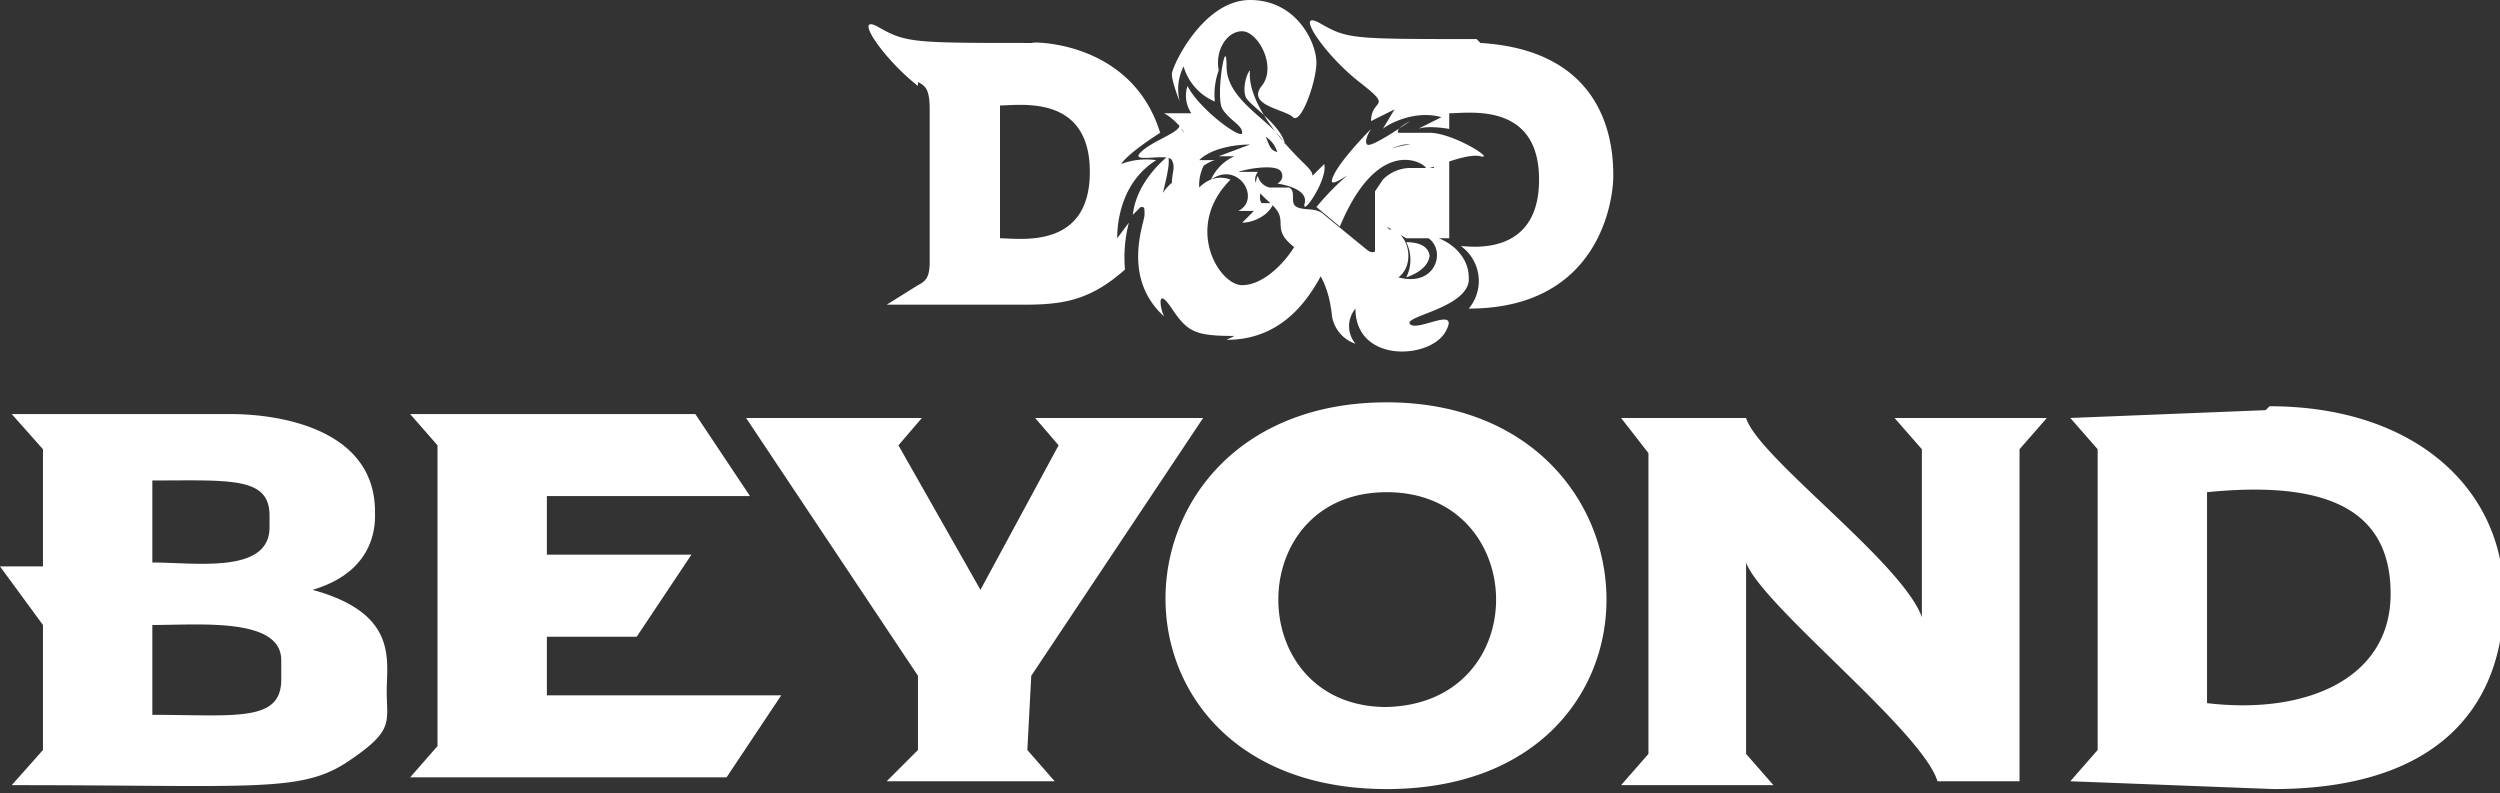 <svg id="Layer_1" data-name="Layer 1" xmlns="http://www.w3.org/2000/svg" viewBox="0 0 640 203"><rect x="0" y="0" width="640" height="203" fill="#333333" stroke="none"/><title>d-and-d-beyond</title><path d="M314,242c14,0,21-10,25-18l-7-7c-2,4-8,11-14,11s-15-15-3-27c0,0-4-2-8,2a11,11,0,0,1,2-7c-3,1-10,6-11,8s2-7,1-9h0s-8,6-9,15l2-2c1,0,1,0,1,2s-6,16,5,26c-1-2-2-8,2-2s6,7,16,7Zm52-21c0-4-5-4-6-4a10,10,0,0,1,0,9C363,225,366,223,366,220Zm10,5c0-6-6-11-13-11,8,1,6,14-5,11,4-3,3-10-1-12s-3,8-7,5l-11-9c-2-2-5-1-7-2s0-4-2-5h-5a4,4,0,0,1-3-3c-2,4,3,6,5,9s-1,5,4,9,9,8,10,18a9,9,0,0,0,6,7,7,7,0,0,1,0-9c0,14,19,13,23,6s-7,0-9-2,14-4,15-11Zm-39-18,6,5c10-24,22-16,22-15s10-4,14-3-7-6-13-6h-8c-1-1,3-3,3-3s-10,7-11,6,1-4,1-4-9,9-10,13,14-10,20-9c-10,1-19,10-24,16Zm243,52-50,2,7,8v77l-7,8,52,2c42,0,59-21,59-49s-23-49-60-49Zm-15,76V281c30-3,47,4,47,26S590,338,565,335ZM302,181a13,13,0,0,1,1-9,14,14,0,0,0,8,9,18,18,0,0,1,1-8c-1-5,2-10,6-10s9,9,5,14,6,6,8,8,6-9,6-14-5-16-17-16-20,17-20,19S302,181,302,181Zm0,6c0,2-7,4-10,7s7,0,8,2,0,3,0,6,7-5,11-6h-4c3-3,9-4,13-4l-8,3h4a12,12,0,0,0-6,6c7-5,13,5,7,8h4l-3,3c3,0,7-2,8-5h-3c-1-1,0-4,0-4s-3-1-1-4h-5c3-1,10-2,11,0s-1,3-1,3,8,1,7,5,6-6,5-10l-3,3c0-1-1-2-2-3s-15-14-14-24c-1,1-2,5-1,7s9,7,10,12c-3-6-15-11-15-20s-3,8-1,11,5,4,5,6-11-6-14-12a8,8,0,0,0,1,7h-7c2,1,5,4,5,5Zm26,7c-3,0-3-2-4-4A7,7,0,0,1,327,194Zm39,4h-6a10,10,0,0,0-7,3l-2,3v16c4,3,7-3,3-7l5,3h11V196h-3ZM80,306c17-5,16-18,16-20,0-21-24-25-37-25H3l8,9v30H0l11,15v32l-8,9c62,0,74,2,86-6s10-10,10-18S102,312,80,306ZM39,278c20,0,30-1,30,9v3c0,12-19,9-30,9Zm0,59V315c12,0,33-2,33,9v5h0c0,11-12,9-33,9Zm101-19h23l14-21H140V282h52l-14-21H105l7,8v77l-7,8h81l14-21H140Zm215-60c-74,0-77,99,0,99S428,258,355,258Zm0,78c-37,0-37-55,0-55S393,336,354,336Zm-91-8,44-66H265l6,7-20,37h0l-21-37,6-7H191l44,66v19l-8,8h43l-7-8ZM235,176c2,1,3,2,3,7v39c0,4-1,5-3,6l-8,5h35c10,0,17-1,26-9a35,35,0,0,1,1-12l-3,4c0-6,2-15,10-20a18,18,0,0,0-9,1c2-3,10-8,10-8-8-26-38-23-32-23-31,0-33,0-40-4s1,8,10,15Zm21,6c5,0,23-3,23,17s-18,17-23,17Zm229,80,7,8v43h0c-5-14-42-41-45-51H415l7,9v77l-7,8h39l-7-8V299h0c4,11,45,43,49,56h21V270l7-8ZM378,165c-32,0-33,0-40-4s1,8,10,15,3,4,3,10l6-3-3,5c1-1,8-5,15-3l-6,3s2-1,8,0v-4c5,0,23-3,23,17s-18,17-20,17a11,11,0,0,1,2,16h0c33,0,37-27,37-34s-1-32-34-34Z" transform="translate(0 -155)" style="fill:#fff"/></svg>